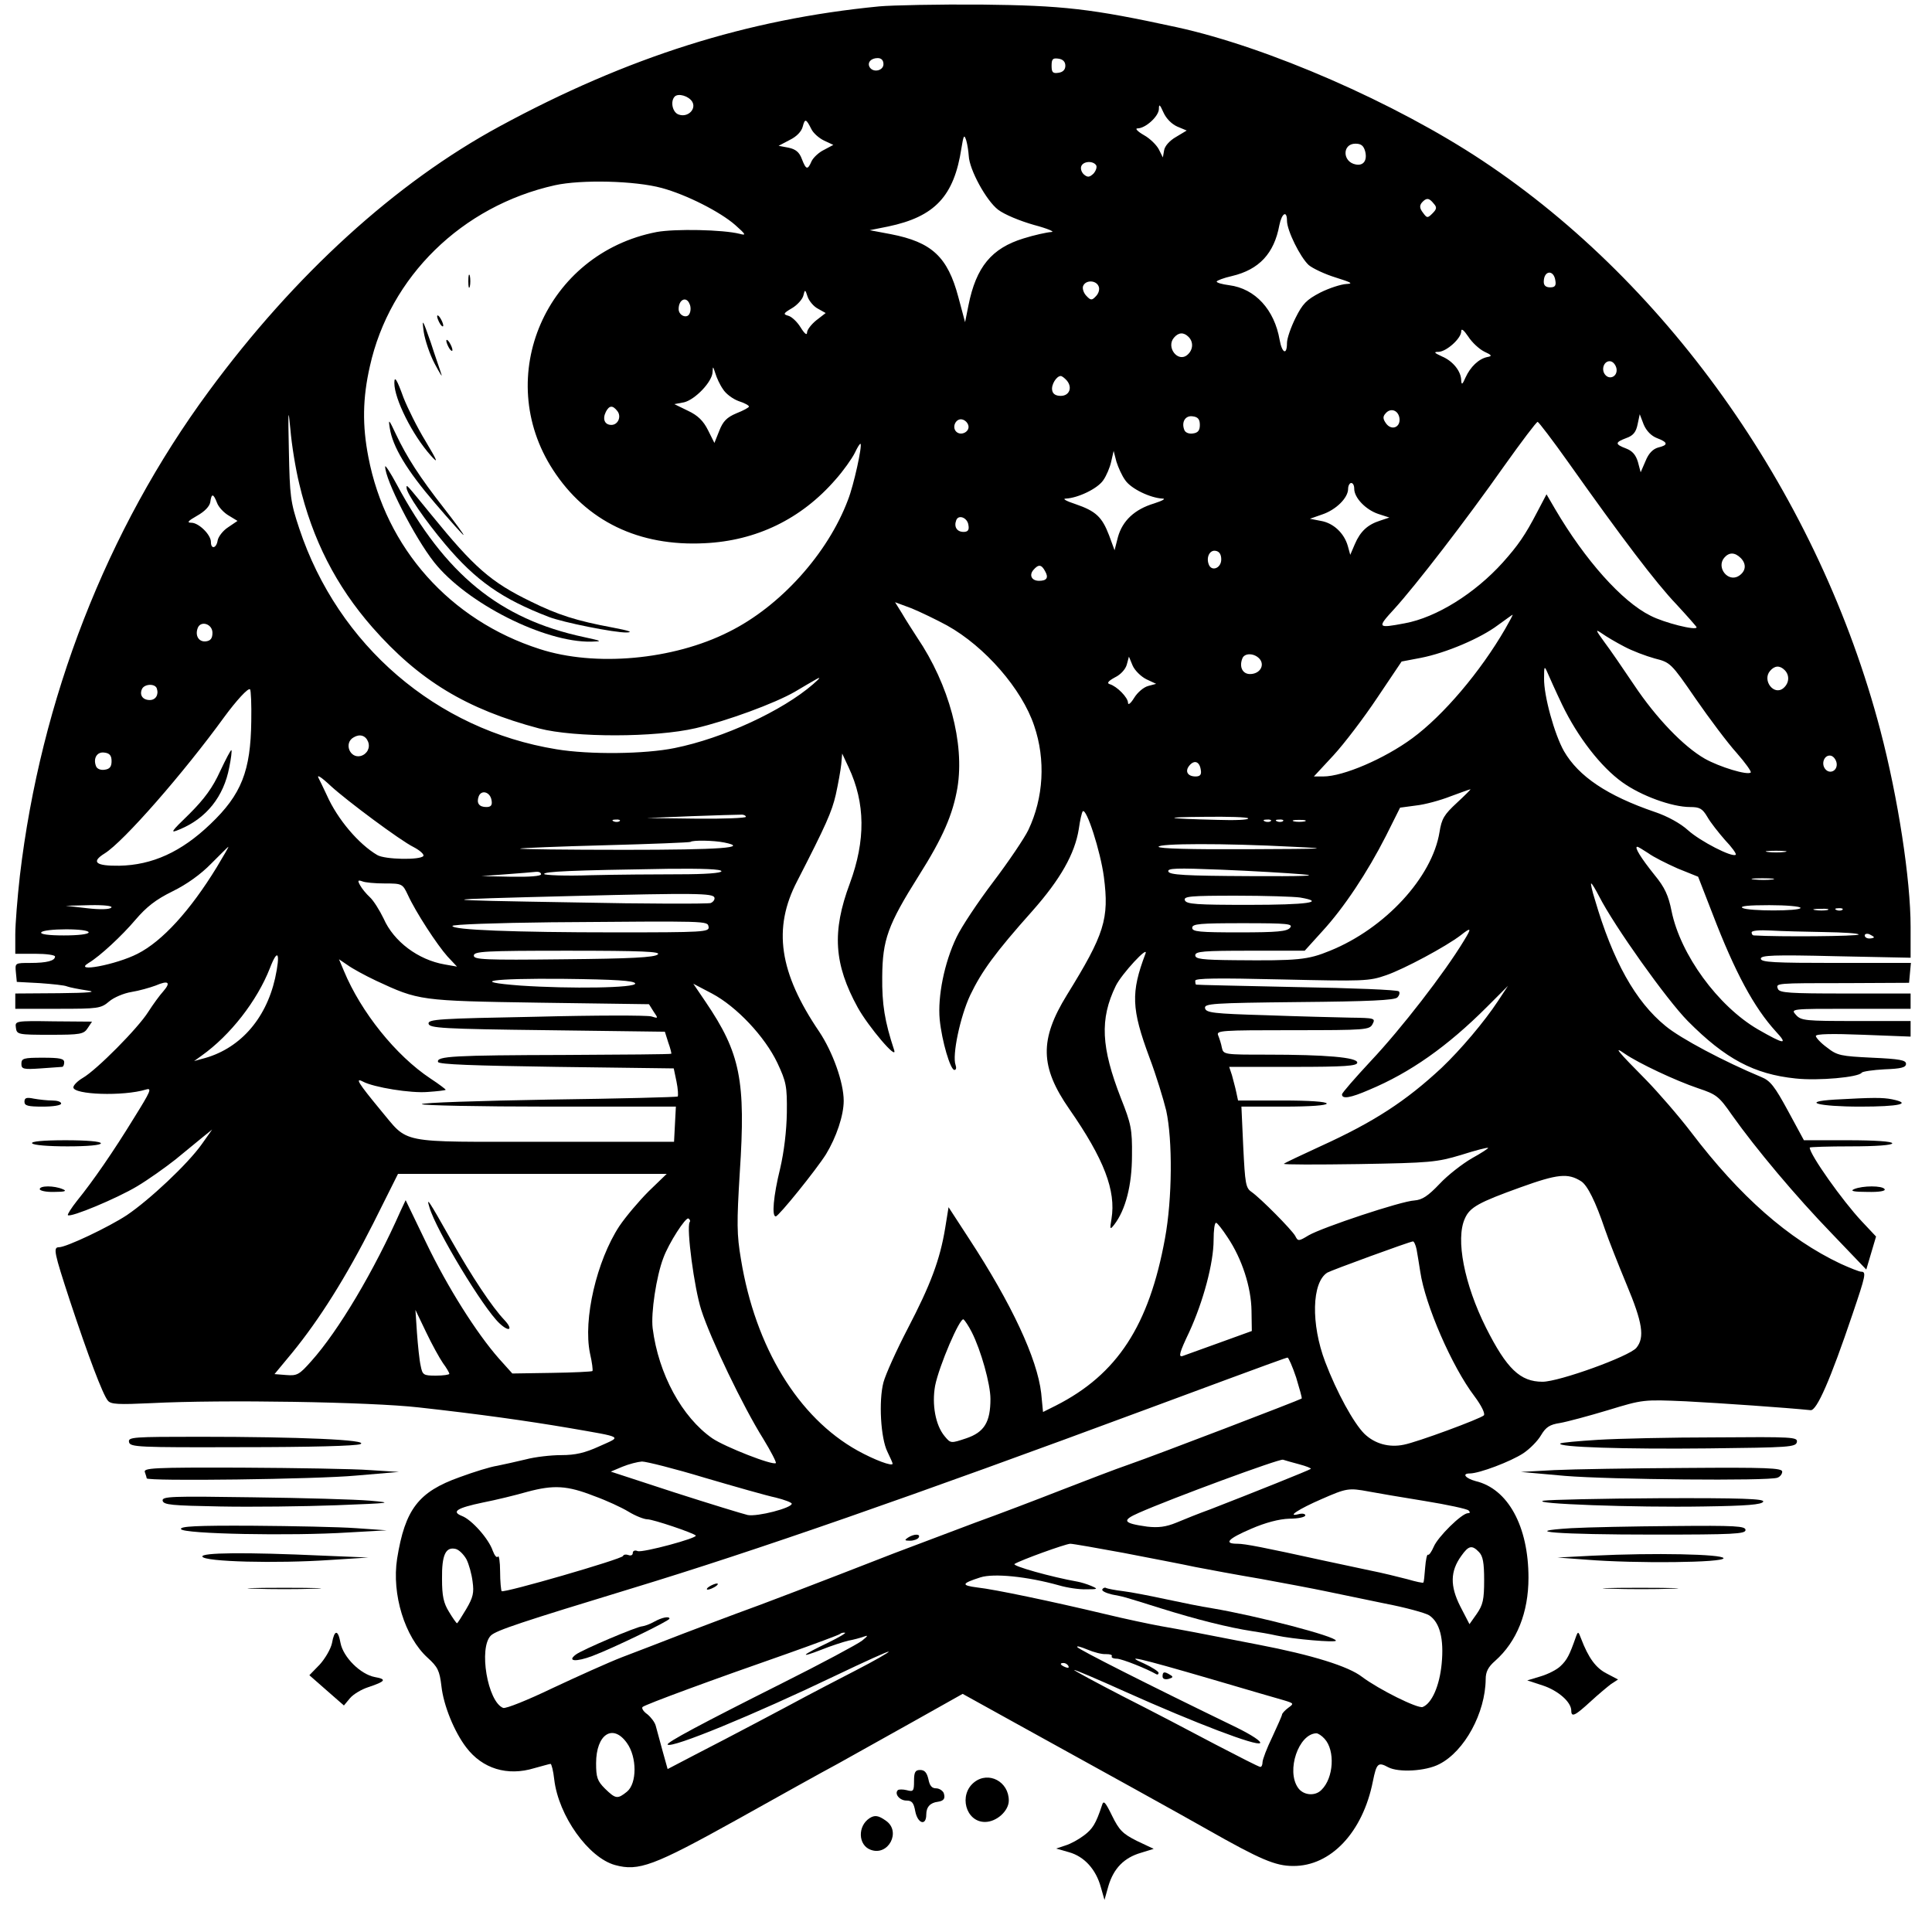 <?xml version="1.0" standalone="no"?>
<!DOCTYPE svg PUBLIC "-//W3C//DTD SVG 20010904//EN"
 "http://www.w3.org/TR/2001/REC-SVG-20010904/DTD/svg10.dtd">
<svg version="1.0" xmlns="http://www.w3.org/2000/svg"
 width="632pt" height="632pt" viewBox="0 0 632 632"
 preserveAspectRatio="xMidYMid meet">

<g transform="translate(0,632) scale(0.1,-0.1)"
fill="#000000" stroke="none">
<path d="M2875 6299 c-431 -42 -821 -165 -1240 -392 -340 -184 -671 -485 -952
-867 -334 -453 -550 -1008 -618 -1585 -8 -71 -15 -158 -15 -192 l0 -63 65 0
c36 0 65 -4 65 -9 0 -14 -27 -21 -81 -21 -50 0 -50 0 -47 -31 l3 -31 75 -4
c41 -3 82 -7 90 -11 8 -3 38 -9 65 -13 35 -5 8 -8 -92 -9 l-143 -1 0 -25 0
-25 139 0 c132 0 141 1 168 24 15 13 48 27 73 31 25 4 60 14 79 21 42 18 51
11 25 -19 -11 -12 -33 -42 -49 -67 -33 -53 -169 -190 -214 -216 -17 -10 -31
-24 -31 -31 0 -24 163 -30 238 -7 20 6 14 -7 -39 -92 -68 -111 -135 -208 -187
-272 -19 -24 -32 -45 -30 -47 8 -9 161 55 226 94 37 22 93 62 126 88 32 26 72
59 89 73 l31 25 -34 -48 c-46 -65 -171 -182 -245 -232 -59 -39 -198 -105 -222
-105 -20 0 -16 -17 36 -176 59 -178 107 -306 124 -326 10 -12 34 -13 142 -8
232 12 718 4 875 -14 199 -22 354 -44 490 -67 184 -32 174 -27 101 -60 -48
-22 -79 -29 -125 -29 -34 0 -86 -6 -116 -14 -30 -7 -73 -17 -94 -21 -21 -3
-76 -20 -122 -37 -135 -48 -179 -105 -205 -267 -18 -116 25 -256 100 -324 33
-30 39 -42 45 -93 7 -63 42 -149 81 -200 53 -70 135 -95 223 -68 26 7 50 14
53 14 3 0 9 -23 12 -51 14 -119 112 -256 199 -280 77 -21 126 -3 396 147 136
76 285 159 332 184 47 26 158 88 247 138 l162 91 168 -93 c283 -156 554 -306
633 -351 173 -98 222 -119 280 -119 123 -1 228 110 261 277 12 59 17 64 50 46
34 -18 123 -13 167 10 83 42 151 168 152 278 0 24 8 40 31 60 71 63 109 158
109 272 0 168 -67 291 -173 316 -33 9 -46 25 -19 25 31 0 134 39 175 66 21 14
47 40 58 59 16 27 29 35 62 40 23 4 94 23 157 42 115 35 115 35 255 29 115 -6
330 -21 408 -29 20 -2 64 98 137 314 43 127 46 139 28 139 -6 0 -36 12 -67 26
-171 81 -329 220 -488 429 -42 55 -109 132 -148 172 -93 94 -110 114 -70 86
45 -31 166 -88 240 -113 60 -20 68 -26 111 -88 78 -110 208 -265 327 -388
l112 -117 16 54 16 54 -47 50 c-62 66 -170 218 -170 241 0 2 61 4 135 4 83 0
135 4 135 10 0 6 -55 10 -145 10 l-144 0 -52 96 c-44 81 -58 99 -88 111 -120
50 -264 126 -313 167 -98 80 -172 212 -231 414 -9 28 -14 52 -12 52 3 0 14
-19 26 -42 50 -98 221 -338 290 -408 123 -124 217 -174 353 -188 74 -8 207 4
216 19 3 4 37 9 75 11 54 2 70 6 70 18 0 12 -21 16 -111 20 -102 5 -114 7
-147 33 -21 15 -37 33 -37 38 0 7 53 8 155 4 l155 -6 0 26 0 25 -178 0 c-166
0 -180 1 -197 20 -18 20 -17 20 178 20 l197 0 0 25 0 25 -214 0 c-181 0 -215
2 -220 15 -7 19 -11 19 229 19 l200 1 3 33 3 32 -245 0 c-202 0 -246 2 -246
14 0 11 41 13 245 8 l245 -5 0 101 c0 155 -41 422 -99 643 -199 758 -685 1454
-1301 1863 -286 190 -703 372 -1001 437 -281 61 -372 71 -639 74 -140 1 -291
-2 -335 -6z m15 -189 c0 -21 -33 -29 -45 -10 -9 15 4 30 26 30 12 0 19 -7 19
-20z m595 -5 c0 -13 -8 -21 -22 -23 -19 -3 -23 1 -23 23 0 22 4 26 23 23 14
-2 22 -10 22 -23z m-1221 -117 c15 -24 -13 -53 -43 -43 -21 6 -29 43 -14 59
12 12 45 2 57 -16z m1587 -82 l31 -13 -35 -21 c-21 -12 -37 -30 -39 -44 l-4
-23 -13 26 c-7 14 -29 36 -49 47 -21 12 -30 22 -21 22 26 0 69 39 70 63 0 18
3 16 15 -11 9 -20 27 -38 45 -46z m-1197 -8 c6 -13 25 -30 42 -38 l30 -14 -30
-16 c-17 -8 -35 -25 -41 -37 -13 -30 -18 -29 -32 7 -8 22 -20 32 -44 37 l-32
6 36 19 c23 11 39 28 43 44 7 27 11 26 28 -8z m515 -88 c2 -45 57 -146 96
-176 21 -16 72 -37 118 -50 45 -12 70 -23 56 -23 -15 -1 -56 -10 -91 -21 -104
-32 -155 -93 -180 -219 l-11 -55 -22 82 c-35 132 -87 180 -221 206 l-69 13 60
12 c153 32 216 99 240 256 7 43 9 47 16 25 4 -14 7 -36 8 -50z m1297 14 c7
-29 -6 -47 -31 -42 -44 8 -45 68 -1 68 19 0 27 -7 32 -26z m-880 -45 c3 -6 -1
-18 -9 -27 -13 -12 -19 -13 -31 -3 -8 7 -12 19 -9 27 6 17 39 19 49 3z m-1421
-74 c81 -22 191 -78 240 -121 35 -31 37 -35 15 -29 -55 14 -212 17 -272 6
-362 -70 -537 -473 -339 -778 109 -168 281 -251 496 -240 169 8 316 79 428
208 26 29 54 69 63 87 9 19 17 32 19 30 6 -6 -22 -135 -41 -183 -66 -176 -222
-349 -390 -432 -182 -92 -438 -115 -619 -56 -293 94 -503 330 -560 628 -20
103 -19 192 5 297 65 293 301 524 605 592 86 19 262 15 350 -9z m2525 -51 c11
-12 10 -18 -4 -32 -16 -16 -18 -16 -31 2 -11 14 -12 23 -4 33 15 17 24 16 39
-3z m-480 -56 c0 -32 43 -119 71 -145 13 -11 53 -30 89 -41 51 -16 58 -20 34
-21 -17 -1 -55 -13 -85 -28 -46 -24 -58 -37 -81 -83 -15 -30 -28 -67 -28 -82
0 -41 -16 -34 -24 10 -17 99 -80 168 -165 179 -23 3 -41 8 -41 12 0 3 23 12
50 18 89 21 138 74 155 166 8 40 25 50 25 15z m878 -196 c3 -17 -2 -22 -17
-22 -14 0 -21 6 -21 18 0 38 33 41 38 4z m-1494 -19 c4 -9 0 -23 -9 -32 -13
-14 -17 -14 -31 1 -9 9 -14 24 -11 32 8 21 43 20 51 -1z m-918 -73 l25 -14
-31 -24 c-16 -13 -30 -31 -30 -40 0 -10 -8 -4 -21 17 -11 18 -29 35 -40 38
-18 5 -17 8 12 25 17 10 34 29 37 41 5 21 6 21 14 -4 5 -14 20 -32 34 -39z
m-420 15 c4 -8 4 -22 0 -30 -7 -19 -36 -8 -36 14 0 32 26 43 36 16z m2599
-155 c26 -12 27 -15 10 -18 -28 -6 -55 -32 -71 -67 -10 -23 -13 -25 -14 -10 0
30 -27 64 -63 79 -26 12 -28 15 -11 15 26 1 74 44 74 67 0 11 8 5 23 -17 12
-19 36 -41 52 -49z m-967 48 c17 -17 15 -43 -4 -59 -31 -26 -70 25 -44 56 15
18 32 19 48 3z m1400 -104 c4 -25 -22 -38 -37 -20 -15 18 -3 48 18 44 9 -2 17
-13 19 -24z m-2923 -67 c9 -15 32 -32 51 -39 19 -6 34 -14 34 -18 0 -3 -18
-13 -41 -22 -31 -13 -44 -26 -56 -57 l-16 -40 -21 42 c-15 30 -33 48 -65 63
l-45 22 32 6 c36 9 92 67 93 99 1 20 1 20 9 -4 4 -14 15 -38 25 -52z m1125 28
c19 -23 8 -50 -20 -50 -16 0 -26 6 -28 18 -4 18 14 47 28 47 4 0 13 -7 20 -15z
m-2511 -338 c43 -182 120 -333 239 -469 153 -174 308 -268 546 -331 115 -30
379 -30 512 1 103 24 258 81 324 119 25 15 56 33 70 41 16 9 13 4 -10 -16
-100 -87 -294 -177 -453 -209 -97 -20 -279 -22 -387 -4 -393 64 -714 340 -841
722 -29 87 -31 106 -34 254 -3 135 -2 146 5 70 4 -49 17 -129 29 -178z m1040
239 c15 -18 3 -46 -19 -46 -22 0 -30 19 -18 43 11 21 22 22 37 3z m2559 -24
c4 -30 -26 -42 -44 -17 -10 14 -11 22 -2 32 16 20 42 12 46 -15z m-653 -22 c0
-18 -6 -26 -23 -28 -13 -2 -25 3 -28 12 -10 26 4 48 28 44 17 -2 23 -10 23
-28z m1495 -43 c37 -14 38 -23 4 -31 -17 -5 -31 -19 -41 -44 l-16 -37 -9 34
c-7 23 -18 36 -39 44 -37 14 -36 20 1 34 23 8 32 20 37 45 l7 33 13 -34 c9
-21 25 -37 43 -44z m-2252 40 c4 -20 -25 -34 -40 -19 -15 15 -1 44 19 40 10
-2 19 -11 21 -21z m1962 -119 c175 -247 287 -395 354 -465 36 -39 66 -73 66
-75 0 -12 -107 15 -151 38 -93 46 -214 182 -312 349 l-28 48 -31 -59 c-39 -75
-62 -108 -112 -164 -91 -101 -217 -180 -321 -199 -90 -17 -91 -15 -34 47 70
77 233 288 359 467 57 80 106 145 110 145 3 0 49 -60 100 -132z m-1449 -59
c19 -28 82 -58 122 -60 12 0 0 -7 -28 -16 -63 -19 -103 -56 -118 -110 l-11
-43 -18 49 c-23 60 -43 79 -110 102 -31 10 -44 18 -31 18 39 2 103 32 122 60
10 14 22 42 26 61 l8 35 9 -35 c6 -19 18 -46 29 -61z m749 -28 c0 -29 37 -68
78 -82 l37 -12 -30 -10 c-41 -13 -65 -35 -83 -77 l-15 -35 -8 29 c-12 42 -47
75 -88 82 l-36 7 40 14 c45 15 85 54 85 84 0 10 5 19 10 19 6 0 10 -8 10 -19z
m-3720 -46 c5 -14 23 -33 39 -42 l28 -17 -31 -21 c-17 -11 -32 -31 -34 -43 -4
-26 -22 -30 -22 -5 0 24 -40 63 -64 63 -16 0 -11 6 19 23 25 14 41 31 43 45 4
29 10 28 22 -3z m2458 -73 c3 -16 -2 -22 -16 -22 -22 0 -32 17 -24 38 7 20 37
9 40 -16z m827 -112 c0 -29 -32 -41 -41 -16 -9 24 4 48 23 44 12 -2 18 -12 18
-28z m1700 4 c19 -20 16 -43 -7 -58 -35 -22 -74 27 -48 59 16 19 35 19 55 -1z
m-2276 -43 c12 -21 5 -31 -20 -31 -24 0 -33 18 -19 35 17 20 27 19 39 -4z
m-321 -177 c124 -69 245 -208 285 -328 38 -111 31 -236 -19 -341 -13 -27 -65
-104 -115 -170 -50 -66 -104 -147 -120 -181 -40 -83 -62 -194 -55 -269 7 -71
35 -165 48 -165 6 0 7 7 4 16 -12 31 15 159 48 229 37 77 80 137 204 276 91
103 138 186 151 267 4 29 10 55 13 58 12 12 58 -131 69 -214 18 -138 2 -188
-121 -387 -90 -146 -88 -235 8 -373 114 -164 153 -267 138 -359 -6 -35 -5 -37
9 -19 37 48 58 129 58 226 1 86 -3 104 -36 187 -65 167 -70 259 -17 368 19 39
109 136 97 105 -48 -127 -46 -180 13 -339 22 -58 46 -137 55 -174 21 -96 20
-288 -4 -418 -52 -285 -156 -445 -357 -547 l-42 -21 -6 62 c-13 112 -96 291
-236 505 l-67 103 -11 -68 c-17 -104 -48 -186 -122 -328 -37 -71 -73 -151 -80
-177 -16 -61 -9 -183 13 -227 9 -19 17 -36 17 -39 0 -10 -59 12 -115 43 -194
108 -334 338 -381 625 -14 82 -14 120 -4 284 20 302 2 391 -112 559 l-40 59
61 -32 c81 -43 173 -141 214 -227 29 -62 32 -76 31 -163 -1 -60 -9 -127 -22
-183 -22 -89 -28 -158 -14 -156 10 1 131 151 164 203 34 56 58 127 58 175 0
60 -36 160 -80 226 -131 193 -153 338 -72 493 94 183 113 226 126 282 8 36 16
81 18 100 l3 35 21 -45 c55 -117 56 -239 4 -380 -59 -158 -52 -264 26 -406 35
-63 131 -176 119 -139 -31 94 -40 150 -39 240 1 121 18 169 120 331 79 125
111 200 126 287 24 146 -27 337 -132 492 -14 22 -37 57 -49 78 l-23 37 54 -20
c29 -12 81 -37 116 -56z m1826 -11 c-81 -140 -202 -283 -304 -358 -91 -67
-226 -125 -291 -125 l-31 0 64 69 c35 38 99 122 143 188 l80 119 63 12 c82 16
195 64 252 107 25 18 47 34 48 34 2 1 -9 -20 -24 -46z m-4229 -13 c0 -18 -6
-26 -21 -28 -23 -3 -37 18 -27 44 10 25 48 13 48 -16z m4618 -45 c26 -14 71
-31 100 -39 51 -13 53 -14 134 -132 45 -65 105 -145 134 -177 28 -32 49 -61
46 -64 -10 -10 -102 18 -150 45 -70 40 -160 134 -232 242 -35 52 -78 115 -97
140 -29 40 -30 43 -8 28 14 -10 46 -29 73 -43z m-1192 -41 c17 -21 0 -49 -32
-49 -24 0 -36 23 -25 51 7 19 40 18 57 -2z m-371 -66 l32 -15 -26 -7 c-15 -4
-35 -21 -46 -39 -11 -18 -20 -25 -20 -16 0 17 -36 54 -60 61 -10 3 -5 10 17
22 19 9 35 27 39 42 l7 26 12 -29 c7 -16 27 -36 45 -45z m1360 -83 c51 -106
127 -204 197 -254 61 -44 162 -81 222 -81 31 0 40 -5 56 -32 10 -18 37 -52 58
-76 22 -23 38 -45 35 -48 -11 -10 -116 44 -156 80 -24 22 -67 46 -109 60 -155
53 -249 116 -297 199 -31 55 -66 181 -65 238 0 40 1 42 11 19 6 -14 27 -61 48
-105z m728 113 c17 -17 15 -43 -4 -59 -31 -26 -70 25 -44 56 15 18 32 19 48 3z
m-5325 -60 c7 -21 -4 -38 -23 -38 -23 0 -34 16 -26 35 7 18 43 20 49 3z m309
-107 c-2 -163 -32 -240 -134 -337 -95 -91 -190 -134 -298 -136 -77 -1 -93 12
-48 40 62 38 260 265 392 447 39 53 78 96 84 90 3 -3 5 -50 4 -104z m382 -67
c8 -20 -3 -41 -24 -47 -36 -9 -56 43 -23 61 20 12 39 6 47 -14z m-839 -64 c0
-18 -6 -26 -23 -28 -13 -2 -25 3 -28 12 -10 26 4 48 28 44 17 -2 23 -10 23
-28z m5643 -6 c4 -25 -22 -38 -37 -20 -15 18 -3 48 18 44 9 -2 17 -13 19 -24z
m-2080 -22 c3 -16 -2 -22 -17 -22 -26 0 -36 17 -20 36 16 19 33 13 37 -14z
m-2846 -53 c51 -47 228 -179 271 -200 21 -11 35 -24 32 -29 -9 -14 -126 -12
-151 3 -61 36 -130 117 -165 196 -12 25 -23 49 -26 54 -9 16 7 6 39 -24z
m3684 -55 c-42 -39 -50 -52 -57 -96 -24 -148 -178 -315 -358 -388 -73 -30
-104 -33 -313 -31 -107 1 -128 4 -128 16 0 13 27 15 179 15 l179 0 57 63 c71
77 148 193 209 313 l46 92 52 7 c29 3 80 17 113 30 33 12 62 23 65 23 3 1 -17
-19 -44 -44z m-3158 8 c3 -16 -2 -22 -17 -22 -24 0 -33 13 -25 35 9 23 38 14
42 -13z m832 -54 c0 -4 -73 -7 -162 -6 l-163 2 145 6 c80 3 153 5 163 5 9 1
17 -3 17 -7z m1643 -5 c3 -5 -43 -7 -101 -5 -171 4 -188 9 -40 10 75 1 139 -1
141 -5z m-2056 -9 c-3 -3 -12 -4 -19 -1 -8 3 -5 6 6 6 11 1 17 -2 13 -5z
m2130 0 c-3 -3 -12 -4 -19 -1 -8 3 -5 6 6 6 11 1 17 -2 13 -5z m40 0 c-3 -3
-12 -4 -19 -1 -8 3 -5 6 6 6 11 1 17 -2 13 -5z m71 -1 c-10 -2 -26 -2 -35 0
-10 3 -2 5 17 5 19 0 27 -2 18 -5z m-1899 -69 c84 -17 -11 -24 -326 -24 -191
0 -344 2 -342 4 2 2 128 7 279 11 151 4 277 9 279 11 7 6 75 5 110 -2z m1861
-14 c128 -6 110 -7 -147 -8 -190 -1 -293 2 -293 8 0 11 211 12 440 0z m-3521
-67 c-87 -142 -178 -242 -259 -283 -70 -36 -214 -63 -160 -30 37 22 109 89
153 141 36 42 66 66 121 93 47 23 93 56 127 91 30 30 55 55 56 55 2 0 -16 -30
-38 -67z m4683 46 c16 -12 60 -34 96 -50 l67 -27 47 -121 c74 -193 136 -307
207 -385 42 -45 28 -43 -59 7 -130 76 -253 244 -282 387 -10 50 -22 77 -55
117 -45 56 -68 93 -57 93 3 0 19 -10 36 -21z m446 4 c-16 -2 -40 -2 -55 0 -16
2 -3 4 27 4 30 0 43 -2 28 -4z m-3478 -63 c0 -6 -52 -10 -137 -10 -76 0 -207
-1 -290 -3 -84 -3 -153 0 -153 4 0 8 83 12 408 17 110 1 172 -1 172 -8z m1900
-10 c58 -5 3 -7 -174 -6 -210 1 -260 4 -264 15 -4 11 25 12 174 6 99 -4 217
-11 264 -15z m-2490 0 c0 -6 -38 -9 -97 -8 l-98 2 80 6 c44 3 88 7 98 8 9 1
17 -2 17 -8z m4028 -17 c-15 -2 -42 -2 -60 0 -18 2 -6 4 27 4 33 0 48 -2 33
-4z m-4539 -13 c56 0 58 -1 75 -37 26 -57 96 -164 130 -202 l31 -33 -40 7
c-87 15 -167 75 -200 150 -13 27 -33 59 -45 70 -12 11 -26 28 -32 39 -9 16 -7
18 7 13 9 -4 42 -7 74 -7z m1078 -46 c2 -6 -3 -14 -12 -18 -9 -3 -211 -3 -448
2 -478 8 -478 9 -2 21 401 10 457 9 462 -5z m1916 0 c87 -15 23 -24 -167 -24
-172 0 -205 2 -210 15 -5 13 18 15 167 15 95 0 189 -3 210 -6z m-3889 -33 c-5
-6 -37 -7 -79 -2 l-70 8 79 2 c50 1 76 -3 70 -8z m5526 -1 c0 -11 -172 -11
-190 0 -10 6 20 9 88 9 56 0 102 -4 102 -9z m88 -7 c-10 -2 -28 -2 -40 0 -13
2 -5 4 17 4 22 1 32 -1 23 -4z m49 1 c-3 -3 -12 -4 -19 -1 -8 3 -5 6 6 6 11 1
17 -2 13 -5z m-3709 -56 c3 -17 -17 -18 -305 -18 -333 0 -533 8 -533 21 0 5
145 10 323 12 520 4 511 5 515 -15z m1902 -3 c-10 -12 -42 -15 -166 -15 -130
0 -154 2 -154 15 0 13 25 15 166 15 147 0 165 -2 154 -15z m-3930 -15 c0 -6
-34 -10 -81 -10 -51 0 -78 4 -74 10 3 6 40 10 81 10 43 0 74 -4 74 -10z m4499
-27 c-64 -106 -206 -289 -304 -393 -52 -56 -95 -105 -95 -110 0 -16 27 -12 89
15 134 56 256 142 385 271 l69 69 -33 -50 c-44 -67 -122 -159 -184 -218 -117
-109 -221 -177 -397 -257 -63 -29 -116 -54 -119 -57 -3 -3 108 -3 245 -1 234
4 255 6 335 30 47 15 86 25 88 23 2 -1 -22 -17 -53 -34 -31 -18 -79 -55 -106
-84 -38 -40 -57 -52 -82 -54 -43 -2 -301 -88 -346 -114 -33 -20 -35 -20 -44
-2 -12 21 -113 123 -143 144 -19 13 -21 27 -27 147 l-6 132 139 0 c87 0 140 4
140 10 0 6 -55 10 -145 10 l-145 0 -6 28 c-3 15 -10 39 -14 55 l-9 27 210 0
c169 0 209 3 209 14 0 17 -102 26 -295 26 -140 0 -143 0 -148 23 -2 12 -8 30
-12 40 -7 16 9 17 244 17 240 0 251 1 261 20 10 19 7 20 -72 21 -46 1 -171 4
-278 8 -171 5 -195 8 -198 23 -3 15 23 17 307 20 229 2 313 6 322 15 7 7 9 16
5 20 -4 5 -155 11 -334 14 -180 4 -328 7 -329 8 -2 0 -3 6 -3 13 0 8 71 9 283
4 268 -6 285 -6 342 14 58 20 196 94 244 131 34 27 36 24 10 -18z m1179 28
c61 -1 112 -4 112 -8 0 -6 -262 -8 -342 -3 -5 0 -8 4 -8 10 0 6 26 8 63 6 34
-2 113 -4 175 -5z m162 -17 c0 -2 -7 -4 -15 -4 -8 0 -15 4 -15 10 0 5 7 7 15
4 8 -4 15 -8 15 -10z m-5230 -134 c-31 -137 -119 -234 -240 -264 l-25 -7 25
18 c94 67 181 179 223 286 26 68 35 50 17 -33z m1252 78 c-10 -10 -89 -14
-307 -16 -262 -3 -295 -1 -295 12 0 14 36 16 307 16 246 0 305 -3 295 -12z
m-922 -86 c140 -65 142 -66 534 -72 l359 -5 15 -24 c16 -23 15 -23 -7 -16 -12
4 -182 4 -377 -1 -318 -6 -355 -8 -352 -23 3 -14 45 -17 388 -21 l385 -5 11
-35 c7 -19 11 -36 10 -37 -1 -2 -157 -3 -347 -4 -365 -1 -422 -4 -416 -23 3
-8 114 -12 388 -16 l383 -5 9 -43 c5 -24 6 -46 4 -49 -3 -2 -192 -7 -421 -10
-229 -4 -416 -10 -416 -15 0 -4 187 -8 415 -8 l416 0 -3 -57 -3 -58 -425 0
c-488 0 -440 -9 -537 106 -70 85 -83 105 -56 91 35 -19 158 -39 213 -34 30 2
56 5 58 7 1 1 -21 18 -50 37 -113 75 -227 217 -283 352 l-16 38 28 -19 c15
-11 57 -34 93 -51z m848 -9 c4 -15 -213 -18 -376 -7 -171 13 -93 24 140 22
174 -2 232 -6 236 -15z m44 -680 c-32 -32 -75 -83 -96 -114 -74 -113 -119
-305 -96 -416 7 -30 10 -56 8 -58 -2 -2 -62 -5 -133 -6 l-129 -2 -44 49 c-73
83 -168 233 -238 379 l-67 139 -16 -34 c-87 -197 -204 -394 -293 -493 -39 -44
-46 -48 -82 -45 l-38 3 58 70 c89 109 176 247 265 423 l81 162 439 0 440 0
-59 -57z m3050 33 c21 -13 48 -68 78 -157 12 -35 44 -116 71 -181 52 -124 60
-173 32 -207 -23 -28 -253 -111 -307 -111 -73 0 -117 42 -185 177 -71 142
-100 290 -69 357 16 37 46 53 182 102 122 44 155 47 198 20z m-2916 -134 c-11
-19 15 -216 38 -287 30 -94 137 -317 203 -422 25 -41 43 -76 41 -79 -9 -9
-167 53 -208 81 -99 69 -176 210 -195 360 -6 50 12 170 35 230 18 49 73 134
82 129 5 -3 7 -8 4 -12z m1760 -50 c47 -70 77 -163 78 -240 l1 -66 -105 -38
c-58 -21 -113 -41 -122 -44 -14 -4 -9 13 22 78 46 100 80 226 80 302 0 31 3
56 8 56 4 0 21 -22 38 -48z m618 -39 c3 -16 8 -48 12 -73 16 -109 104 -311
177 -407 24 -32 36 -58 31 -63 -11 -11 -219 -88 -262 -96 -48 -10 -95 3 -129
36 -35 35 -90 135 -128 235 -47 124 -44 260 7 292 14 8 268 101 280 102 3 1 9
-11 12 -26z m-3185 -372 c12 -16 21 -32 21 -35 0 -3 -20 -6 -44 -6 -41 0 -44
2 -50 33 -4 17 -9 66 -12 107 l-5 75 35 -73 c19 -40 44 -85 55 -101z m1730
101 c30 -59 61 -170 61 -218 0 -76 -20 -109 -79 -129 -51 -17 -51 -17 -71 7
-30 36 -42 104 -31 165 13 65 81 224 93 217 4 -3 17 -22 27 -42z m1061 -148
c11 -37 20 -67 18 -69 -7 -5 -471 -183 -563 -215 -44 -15 -145 -54 -225 -85
-79 -31 -205 -79 -280 -106 -74 -28 -193 -73 -265 -100 -259 -101 -434 -168
-515 -197 -30 -11 -109 -41 -175 -66 -66 -26 -156 -60 -200 -77 -44 -17 -146
-63 -227 -101 -81 -39 -153 -68 -162 -65 -51 20 -81 197 -40 237 18 17 100 44
464 155 398 121 907 298 1694 590 426 158 439 162 448 164 3 0 16 -29 28 -65z
m10 -284 c23 -6 40 -13 38 -15 -4 -4 -189 -78 -328 -132 -36 -13 -86 -33 -112
-44 -34 -14 -59 -17 -95 -13 -79 11 -85 20 -28 45 106 47 461 178 472 174 6
-2 30 -9 53 -15z m-1945 -44 c99 -29 204 -59 233 -65 28 -7 52 -16 52 -20 0
-14 -112 -43 -144 -37 -17 4 -125 37 -240 74 l-208 68 38 16 c22 9 50 16 64
17 14 0 106 -23 205 -53z m-361 -60 c39 -14 89 -37 112 -51 23 -14 51 -25 62
-25 18 0 149 -44 158 -53 8 -8 -174 -57 -190 -51 -9 4 -16 1 -16 -6 0 -7 -6
-10 -14 -7 -8 3 -16 2 -18 -3 -3 -10 -390 -122 -397 -115 -2 3 -5 32 -5 64 0
33 -4 55 -7 49 -4 -5 -11 3 -17 19 -13 39 -69 102 -101 114 -35 14 -17 26 69
44 41 8 107 24 145 35 86 23 130 21 219 -14z m2533 15 c26 -5 109 -19 183 -31
74 -12 139 -26 144 -31 6 -6 5 -9 -2 -9 -20 0 -99 -78 -112 -110 -7 -16 -15
-28 -19 -26 -3 2 -7 -17 -9 -42 -2 -26 -4 -48 -6 -49 -1 -2 -25 3 -52 11 -27
7 -83 21 -124 29 -41 9 -109 23 -150 32 -196 43 -257 55 -282 55 -46 0 -32 16
45 49 46 20 91 32 125 33 28 0 52 5 52 11 0 5 -10 7 -21 4 -43 -11 0 17 74 49
82 36 89 37 154 25z m-801 -201 c87 -17 193 -37 234 -46 41 -8 138 -26 215
-39 77 -14 172 -32 210 -40 39 -8 126 -26 193 -40 68 -13 134 -31 147 -39 35
-23 49 -77 41 -159 -7 -72 -32 -129 -62 -141 -16 -6 -143 57 -199 99 -44 34
-162 71 -339 105 -83 16 -176 34 -206 40 -30 6 -82 15 -115 21 -33 6 -114 23
-180 39 -172 41 -362 81 -418 87 -54 7 -52 13 10 33 44 14 153 3 257 -26 27
-8 68 -14 90 -13 38 0 39 1 16 11 -14 6 -34 12 -45 14 -85 15 -217 52 -206 58
21 13 165 65 182 66 9 0 88 -14 175 -30z m-2150 -21 c8 -16 17 -48 20 -73 5
-36 2 -51 -21 -90 -15 -25 -28 -46 -30 -46 -2 0 -14 17 -26 37 -18 29 -23 52
-23 108 -1 79 12 106 45 98 11 -3 26 -18 35 -34z m3312 24 c13 -13 17 -35 17
-92 0 -64 -4 -81 -24 -110 l-24 -34 -30 58 c-34 67 -33 115 3 165 24 34 35 37
58 13z m-2130 -297 c-86 -41 -97 -52 -22 -23 32 13 73 26 89 30 17 3 39 9 50
13 16 6 15 3 -5 -13 -14 -11 -133 -75 -265 -141 -261 -131 -377 -193 -371
-199 13 -13 281 97 552 227 92 44 169 79 171 77 2 -2 -47 -30 -109 -62 -62
-32 -135 -70 -163 -85 -63 -34 -242 -129 -361 -190 l-90 -47 -17 61 c-9 34
-19 70 -22 81 -3 11 -15 27 -27 37 -13 9 -20 20 -16 24 8 8 231 90 472 174 93
33 171 62 174 65 3 3 10 5 16 4 6 0 -19 -15 -56 -33z m910 -37 c13 0 21 -2 19
-7 -3 -4 5 -8 17 -8 18 -1 98 -33 129 -51 4 -2 7 0 7 5 0 4 -21 18 -47 30 -69
30 -23 20 217 -50 113 -33 221 -65 240 -70 33 -10 33 -11 15 -24 -11 -8 -20
-18 -21 -22 0 -4 -15 -37 -32 -74 -18 -37 -32 -74 -32 -83 0 -8 -3 -15 -7 -15
-5 0 -71 34 -148 74 -77 41 -213 112 -302 157 -89 46 -161 85 -159 86 1 2 76
-30 167 -71 230 -103 430 -179 441 -168 5 5 -26 26 -79 52 -289 140 -514 254
-519 262 -3 5 11 1 33 -8 21 -9 48 -16 61 -15z m-123 -39 c3 -6 -1 -7 -9 -4
-18 7 -21 14 -7 14 6 0 13 -4 16 -10z m-1444 -252 c33 -46 33 -132 0 -159 -31
-25 -37 -24 -72 10 -25 25 -29 37 -29 83 0 95 55 131 101 66z m2282 14 c35
-38 30 -128 -10 -167 -21 -22 -60 -18 -77 7 -39 56 2 176 60 178 6 0 18 -8 27
-18z"/>
<path d="M1532 5400 c0 -19 2 -27 5 -17 2 9 2 25 0 35 -3 9 -5 1 -5 -18z"/>
<path d="M1430 5285 c0 -5 5 -17 10 -25 5 -8 10 -10 10 -5 0 6 -5 17 -10 25
-5 8 -10 11 -10 5z"/>
<path d="M1386 5235 c4 -27 20 -75 36 -105 16 -30 26 -46 22 -35 -3 11 -20 58
-35 105 -27 77 -29 80 -23 35z"/>
<path d="M1460 5205 c0 -5 5 -17 10 -25 5 -8 10 -10 10 -5 0 6 -5 17 -10 25
-5 8 -10 11 -10 5z"/>
<path d="M1290 5067 c0 -52 59 -170 119 -237 26 -29 23 -20 -17 47 -27 44 -59
109 -72 142 -22 61 -30 73 -30 48z"/>
<path d="M1275 4920 c9 -61 56 -139 148 -246 49 -57 91 -104 93 -104 3 0 -26
39 -64 88 -79 101 -121 166 -157 242 -23 49 -25 51 -20 20z"/>
<path d="M1260 4794 c-1 -42 96 -232 160 -313 106 -134 361 -263 514 -260 38
1 36 2 -24 15 -276 59 -454 205 -612 499 -21 39 -38 65 -38 59z"/>
<path d="M1330 4724 c0 -18 61 -107 126 -184 101 -120 186 -179 339 -238 46
-18 216 -52 255 -51 23 1 7 6 -45 16 -119 22 -181 42 -268 85 -132 64 -186
112 -326 284 -85 104 -81 100 -81 88z"/>
<path d="M720 3797 c-24 -53 -51 -90 -100 -139 -63 -61 -65 -65 -32 -51 87 36
144 107 162 203 6 29 9 55 7 56 -2 2 -18 -29 -37 -69z"/>
<path d="M1405 2370 c21 -73 176 -330 229 -379 32 -30 46 -21 16 11 -40 42
-106 141 -175 263 -75 133 -81 141 -70 105z"/>
<path d="M2970 1290 c-12 -8 -11 -10 7 -10 12 0 25 5 28 10 8 13 -15 13 -35 0z"/>
<path d="M2320 1130 c-8 -5 -10 -10 -5 -10 6 0 17 5 25 10 8 5 11 10 5 10 -5
0 -17 -5 -25 -10z"/>
<path d="M2140 1015 c-14 -8 -31 -14 -39 -15 -16 0 -200 -78 -218 -93 -29 -22
2 -24 55 -4 69 26 252 115 252 122 0 9 -25 4 -50 -10z"/>
<path d="M3606 1121 c-3 -5 11 -12 32 -17 45 -9 24 -3 162 -46 112 -35 218
-62 297 -74 21 -3 56 -9 78 -14 54 -12 195 -24 195 -17 0 14 -257 81 -405 106
-33 5 -102 19 -153 30 -51 11 -113 23 -138 26 -26 3 -50 8 -55 10 -4 3 -10 1
-13 -4z"/>
<path d="M3803 836 c0 -8 8 -11 20 -8 14 4 16 7 5 13 -19 12 -25 11 -25 -5z"/>
<path d="M52 2958 c3 -22 6 -23 112 -23 100 0 110 2 123 22 l14 21 -126 1
c-126 2 -126 1 -123 -21z"/>
<path d="M70 2840 c0 -17 6 -19 63 -15 34 2 65 5 70 5 4 0 7 7 7 15 0 12 -14
15 -70 15 -63 0 -70 -2 -70 -20z"/>
<path d="M80 2716 c0 -13 11 -16 60 -16 33 0 60 4 60 10 0 6 -13 10 -29 10
-16 0 -43 3 -60 6 -24 5 -31 3 -31 -10z"/>
<path d="M6002 2723 c-114 -7 -54 -23 84 -23 127 0 171 10 103 24 -31 6 -61 6
-187 -1z"/>
<path d="M105 2580 c4 -6 53 -10 116 -10 66 0 109 4 109 10 0 6 -45 10 -116
10 -74 0 -113 -4 -109 -10z"/>
<path d="M130 2430 c0 -5 21 -10 48 -9 35 0 42 3 27 9 -28 12 -75 12 -75 0z"/>
<path d="M6065 2430 c-14 -6 -1 -9 43 -9 40 -1 61 3 57 9 -7 12 -72 12 -100 0z"/>
<path d="M422 1603 c3 -17 28 -18 368 -17 226 0 374 4 389 10 31 14 -199 24
-527 24 -217 0 -233 -1 -230 -17z"/>
<path d="M5227 1610 c-64 -4 -120 -9 -123 -12 -11 -12 210 -19 486 -16 262 3
285 4 288 21 3 16 -14 17 -265 15 -147 0 -321 -4 -386 -8z"/>
<path d="M474 1504 c3 -9 6 -18 6 -20 0 -10 556 -3 684 9 l141 12 -95 6 c-52
4 -241 7 -419 8 -291 1 -323 -1 -317 -15z"/>
<path d="M5085 1511 l-110 -6 145 -13 c147 -12 665 -17 694 -6 9 3 16 12 16
20 0 12 -52 14 -317 12 -175 -1 -367 -4 -428 -7z"/>
<path d="M532 1411 c3 -14 30 -16 188 -19 102 -2 273 0 380 4 181 7 189 8 110
15 -47 4 -219 9 -383 11 -267 4 -297 3 -295 -11z"/>
<path d="M5050 1411 c-51 -10 300 -23 524 -19 140 2 190 6 194 16 3 9 -69 12
-340 11 -188 -1 -359 -5 -378 -8z"/>
<path d="M592 1318 c6 -16 361 -23 548 -11 l125 7 -100 7 c-55 4 -207 7 -338
8 -187 1 -238 -2 -235 -11z"/>
<path d="M5140 1321 c-177 -11 -42 -21 271 -21 259 0 299 2 299 15 0 13 -32
15 -237 13 -131 -1 -281 -4 -333 -7z"/>
<path d="M662 1228 c6 -17 242 -23 418 -11 l125 8 -145 6 c-262 12 -402 10
-398 -3z"/>
<path d="M5210 1231 l-115 -6 94 -7 c161 -13 453 -10 449 5 -5 13 -224 18
-428 8z"/>
<path d="M833 1123 c53 -2 141 -2 195 0 53 1 9 3 -98 3 -107 0 -151 -2 -97 -3z"/>
<path d="M5268 1123 c57 -2 147 -2 200 0 53 1 7 3 -103 3 -110 0 -154 -2 -97
-3z"/>
<path d="M1086 945 c-4 -19 -22 -50 -40 -70 l-34 -35 57 -50 56 -49 20 24 c11
13 38 29 60 36 57 19 61 26 21 33 -47 9 -103 65 -112 111 -8 45 -20 45 -28 0z"/>
<path d="M5155 965 c-21 -60 -29 -75 -50 -95 -12 -12 -42 -27 -66 -34 l-43
-13 52 -17 c50 -17 92 -54 92 -82 0 -23 13 -16 62 29 25 23 56 49 68 58 l23
15 -38 20 c-35 18 -59 51 -83 114 -9 24 -10 24 -17 5z"/>
<path d="M2990 494 c0 -33 -2 -36 -24 -30 -12 3 -26 3 -29 0 -12 -12 6 -34 28
-34 18 0 24 -7 29 -35 8 -41 36 -49 36 -11 0 25 13 39 38 42 20 3 25 11 19 29
-4 8 -15 15 -25 15 -14 0 -21 9 -25 30 -5 21 -12 30 -27 30 -16 0 -20 -7 -20
-36z"/>
<path d="M3187 490 c-52 -41 -28 -130 35 -130 38 0 78 36 78 70 0 62 -66 97
-113 60z"/>
<path d="M3605 415 c-20 -61 -31 -78 -59 -99 -17 -13 -44 -28 -61 -33 l-30
-10 42 -12 c50 -14 88 -56 104 -114 l12 -42 13 46 c17 57 51 92 106 108 l42
13 -55 26 c-46 23 -58 35 -81 82 -22 45 -28 52 -33 35z"/>
<path d="M2844 372 c-39 -26 -37 -88 4 -103 58 -22 101 60 50 95 -25 18 -37
19 -54 8z"/>
</g>
</svg>

